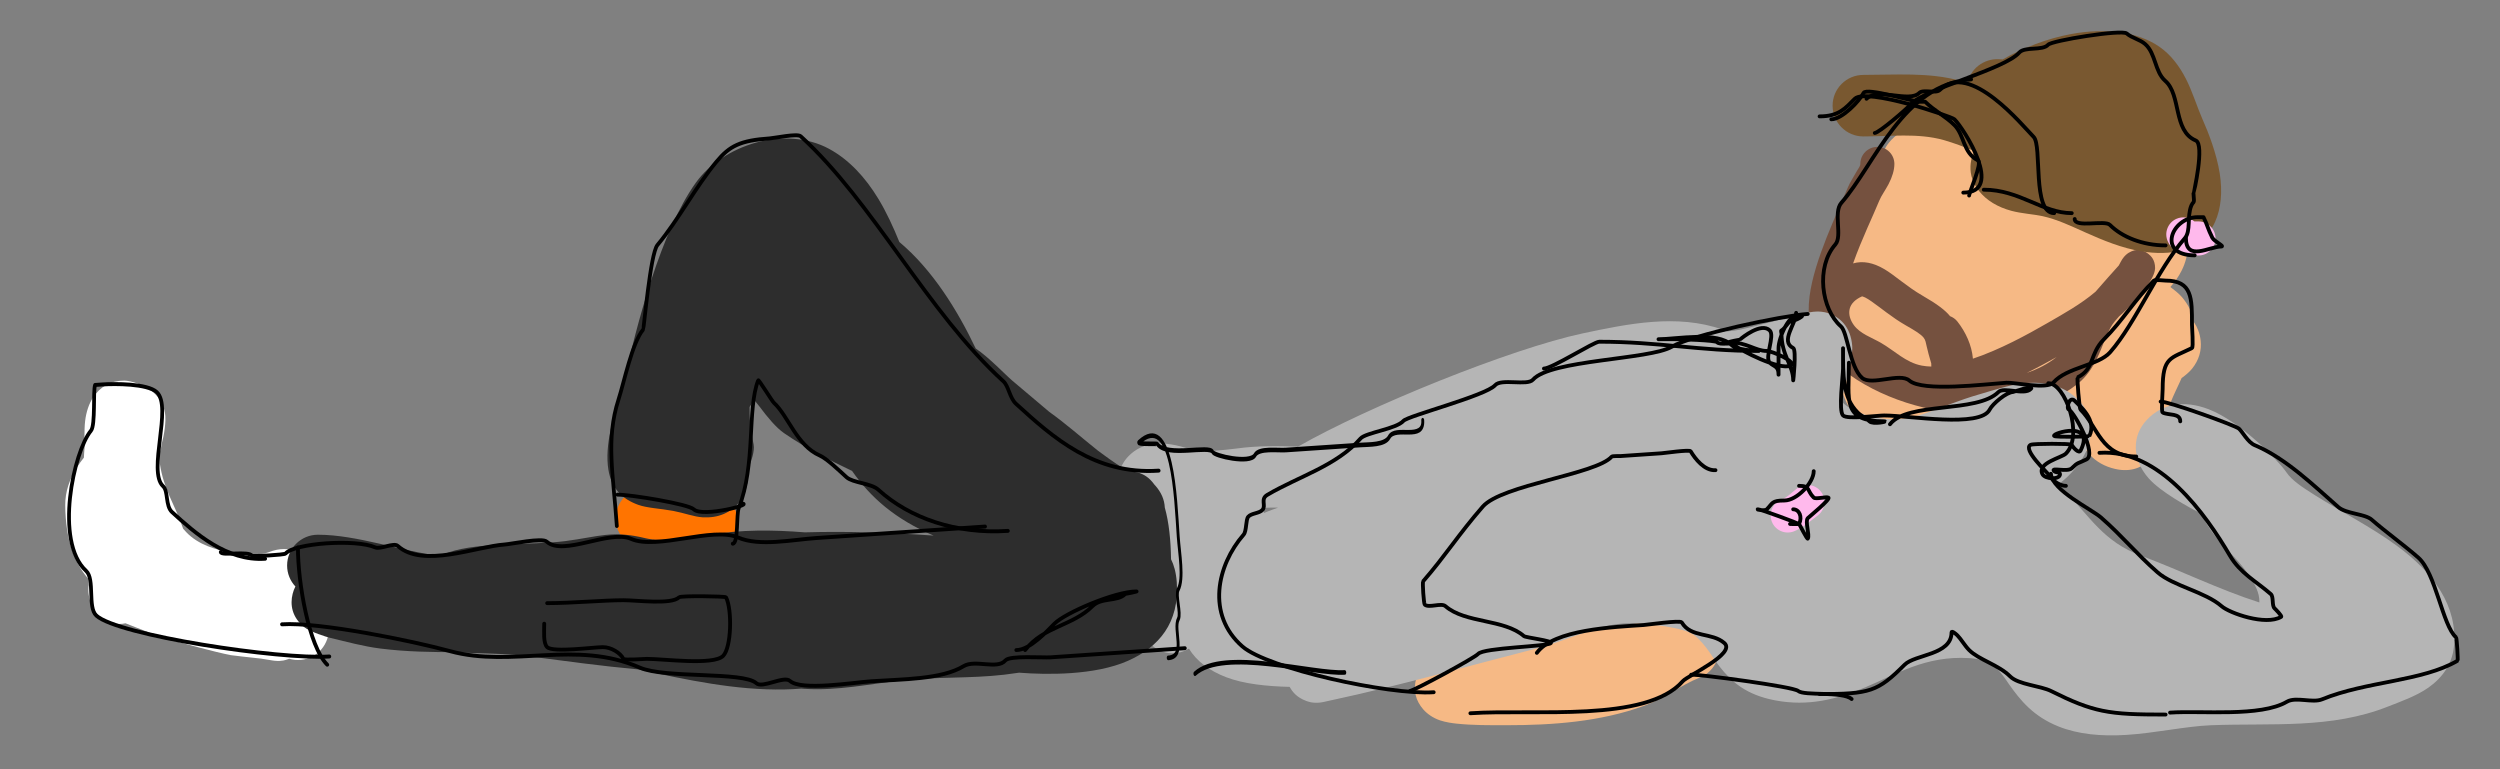 <?xml version="1.0" encoding="UTF-8" standalone="no"?>
<!DOCTYPE svg PUBLIC "-//W3C//DTD SVG 1.1//EN" "http://www.w3.org/Graphics/SVG/1.1/DTD/svg11.dtd">
<svg width="100%" height="100%" viewBox="0 0 650 200" version="1.1" xmlns="http://www.w3.org/2000/svg" xmlns:xlink="http://www.w3.org/1999/xlink" xml:space="preserve" xmlns:serif="http://www.serif.com/" style="fill-rule:evenodd;clip-rule:evenodd;stroke-linecap:round;stroke-linejoin:round;stroke-miterlimit:1.5;">
    <rect x="0" y="0" width="650" height="200" fill="#808080" stroke="none"/>
    <g id="color" transform="matrix(1,0,0,1,-75,-200)">
        <g transform="matrix(1,0,0,1,27.807,34.812)">
            <path d="M215.28,307.984C220.511,307.984 223.302,306.891 228.919,308.289C233.204,309.355 237.548,306.742 238.614,302.457C239.681,298.172 237.068,293.828 232.783,292.762C225.569,290.967 221.998,291.984 215.28,291.984C210.865,291.984 207.28,295.569 207.28,299.984C207.28,304.399 210.865,307.984 215.28,307.984Z" style="fill:rgb(255,116,0);"/>
        </g>
        <g transform="matrix(1,0,0,1,27.807,34.812)">
            <path d="M69.189,281.522C69.179,281.203 69.048,277.019 69.321,274.683C69.606,272.24 70.36,270.114 71.332,268.625C73.228,265.719 75.938,264.145 79.501,264.145C81.162,264.145 84.777,265.274 86.842,267.009C88.865,268.708 89.806,270.832 90.086,272.499C90.467,274.763 89.846,278.303 89.259,280.498C89.131,281.397 88.928,282.267 88.652,283.121C88.637,284.198 88.654,285.14 88.727,285.618C89.81,292.735 92.573,296.089 94.808,302.654C95.077,302.968 95.352,303.271 95.63,303.563C98.726,306.821 103.375,308.218 107.571,308.848C111.636,309.458 115.364,309.432 116.983,308.785C120.102,307.54 122.433,307.894 124.083,308.469C126.165,309.195 127.78,310.521 128.913,312.486C129.728,313.899 130.361,316.078 130.282,318.813C130.254,319.781 130.147,321.662 130.073,322.884C132.339,324.949 133.307,328.232 132.275,331.326C130.905,335.437 126.513,337.697 122.393,336.458C122.202,336.532 122.003,336.6 121.797,336.664C121.601,336.725 120.533,337.184 118.591,336.982C118.556,336.978 118.367,336.957 118.052,336.911C117.554,336.838 116.381,336.648 115.029,336.42C112.217,336.116 107.59,335.608 107.16,335.523C102.742,334.639 95.134,332.526 90.782,331.315C88.369,330.644 82.966,328.51 79.82,327.239C77.714,327.683 75.37,327.411 73.061,325.394C72.834,325.195 70.887,323.797 70.271,319.876C70.124,318.944 70.131,318.087 70.255,317.3L70.161,315.713L70.159,315.682C70.018,315.523 69.879,315.359 69.742,315.193C66.682,311.474 64.229,305.805 64.156,296.534C64.128,293.07 65.251,289.838 67.106,286.839C67.673,285.922 68.327,285.032 69.01,284.163L69.061,283.149C69.083,282.835 69.104,282.52 69.126,282.205L69.189,281.522Z" style="fill:white;"/>
        </g>
        <g transform="matrix(1,0,0,1,-10.104,30.513)">
            <path d="M574.381,211.034C574.507,209.625 574.994,208.098 576.231,206.575C577.902,204.519 580.285,202.958 583.154,202.038C587.272,200.717 592.657,200.84 595.915,201.247C601.043,201.888 606.173,203.886 611.182,206.514C617.268,209.706 623.184,213.891 628.79,216.538C632.073,218.088 639.025,218.574 643.746,220.42C647.917,222.051 650.928,224.581 652.472,227.552C654.551,231.55 654.314,235.813 652.351,239.803C651.608,241.312 650.57,242.775 649.407,244.105C650.513,244.969 651.625,245.798 652.457,246.792C653.99,248.624 655.132,250.694 655.53,253.237C656.461,254.64 657.073,256.215 657.274,258.02C657.56,260.591 656.836,263.112 655.064,265.321C654.347,266.215 653.323,267.067 652.316,267.793L651.884,268.759C650.315,272.209 648.424,275.597 647.94,280.191C647.333,285.96 643.365,293.331 635.018,291.405C629.557,290.144 626.381,286.326 625.187,281.426C624.836,279.989 624.707,278.445 624.762,276.889C622.192,276.193 619.697,274.507 617.802,271.257C617.466,270.682 617.185,270.081 616.964,269.457C615.595,269.441 614.255,269.389 612.977,269.331C611.745,269.275 609.483,268.924 607.616,268.236C605.315,268.838 603.07,269.571 600.969,270.565C600.937,270.991 600.864,271.366 600.741,271.66C600.006,273.407 598.628,275.901 594.27,276.773C592.504,277.126 589.367,278.525 586.11,279.509C582.85,280.494 579.502,281.127 576.677,281.023C571.114,280.818 566.914,278.352 564.771,273.211C563.532,270.236 563.596,267.224 564.681,264.274C564.945,263.559 565.309,262.842 565.731,262.139C564.796,260.217 564.1,258.082 563.262,256.195C562.524,254.537 561.892,252.904 561.372,251.292C560.334,249.753 559.978,248.056 560.091,246.328C558.173,236.2 560.844,226.728 568.842,216.645C570.998,213.925 572.677,212.273 574.381,211.034Z" style="fill:rgb(246,185,133);"/>
        </g>
        <g transform="matrix(1,0,0,1,-10.104,30.513)">
            <path d="M520.073,331.231C520.411,331.078 520.752,330.932 521.097,330.794C525.197,329.154 529.857,331.151 531.496,335.251C533.136,339.351 531.139,344.01 527.04,345.65C522.062,347.641 517.723,351.113 512.585,352.993C501.22,357.151 488.804,358.043 476.785,358.043C472.412,358.043 468.071,358.083 463.716,357.62C463.048,357.549 461.025,357.31 459.477,356.772C457.596,356.118 456.116,355.036 455.159,353.936C453.205,351.691 452.435,349.005 453.347,345.812C453.996,343.541 455.676,341.097 458.905,339.471C462.604,337.608 470.824,336.787 473.031,336.411C486.693,334.086 501.298,334.014 514.657,330.674C516.546,330.202 518.446,330.445 520.073,331.231Z" style="fill:rgb(246,185,133);"/>
        </g>
        <g transform="matrix(1,0,0,1,-10.104,30.513)">
            <path d="M636.055,251.753C635.197,252.715 634.539,253.499 634.267,253.939C632.694,256.485 631.761,259.72 630.37,262.579C629.103,265.185 627.516,267.526 625.312,269.274C616.399,276.343 603.006,278.452 590.082,276.408C577.29,274.386 565.081,268.328 558.287,259.762C555.723,256.529 554.905,251.871 555.587,246.536C556.823,236.883 562.962,224.594 565.518,218.288C566.026,217.035 567.016,215.49 567.907,213.927C568.278,213.276 568.785,212.69 568.785,212.111C568.785,209.666 570.77,207.68 573.215,207.68C575.661,207.68 577.646,209.666 577.646,212.111C577.646,213.709 577.077,215.537 576.14,217.338C575.345,218.866 574.226,220.395 573.731,221.617C572.175,225.454 569.149,231.633 566.907,237.974C569.492,237.233 572.159,237.783 575.012,239.453C577.773,241.071 580.913,244.036 584.947,246.35C588.913,248.626 590.905,250.199 592.12,251.69C592.853,251.965 593.523,252.438 594.043,253.099C596.181,255.82 597.761,259.227 598.064,262.744C605.144,260.367 612.214,256.485 617.295,253.56C621.56,251.104 626.121,248.583 629.93,245.342C632.024,242.918 634.59,240.056 635.995,238.5C636.309,237.911 636.644,237.261 636.896,236.878C637.501,235.959 638.172,235.448 638.564,235.209C640.66,233.937 642.41,234.459 643.758,235.563C644.316,236.02 645.432,237.003 645.432,239.226C645.432,239.79 645.063,241.545 643.481,243.508L643.035,244.047C642.954,244.187 642.882,244.306 642.825,244.392C641.475,246.45 639.855,248.104 638.125,249.833C637.462,250.497 636.77,251.136 636.055,251.753ZM619.82,262.319C617.482,263.637 614.846,265.065 612.042,266.445C614.912,265.482 617.543,264.126 619.806,262.331L619.82,262.319ZM569.253,246.534C567.495,247.305 566.357,248.421 566.019,249.796C565.677,251.184 566.141,252.686 567.106,254.019C568.737,256.272 571.795,257.271 574.131,258.616C577.7,260.671 580.631,263.774 584.798,264.549C585.59,264.696 586.409,264.775 587.251,264.793L587.246,264.642L587.229,263.972C586.662,262.156 586.332,260.739 586.047,259.568C585.817,258.617 585.762,257.931 585.267,257.305C584.504,256.341 583.113,255.514 580.537,254.037C577.044,252.033 574.183,249.575 571.67,247.834C571.116,247.45 570.589,247.11 570.074,246.847C569.819,246.717 569.389,246.576 569.253,246.534Z" style="fill:rgb(117,81,63);"/>
        </g>
        <g transform="matrix(1,0,0,1,-10.104,30.513)">
            <path d="M534.221,255.663C534.908,255.57 535.601,255.486 536.301,255.409C539.014,255.107 552.456,251.247 555.733,250.668C558.033,250.262 559.555,250.649 560.087,250.805C563.42,251.786 566.294,254.406 566.682,259.431C566.934,262.692 564.385,271.731 563.92,273.336C564.001,274.199 564.808,274.709 565.51,275.21C566.836,276.157 568.421,276.815 569.911,277.274C576.671,279.354 581.05,278.544 585.72,276.936C589.928,275.486 594.315,273.56 599.942,271.952C603.165,271.031 607.872,269.375 612.188,269.055C616.937,268.702 621.308,269.807 624.629,272.675C628.846,276.316 629.551,280.91 628.006,285.553C626.705,289.461 623.087,293.431 620.481,295.255L620.302,295.371L620.839,295.926C628.754,303.982 631.756,310.209 641.848,313.993C652.316,317.919 662.009,322.747 672.536,326.129L672.544,325.845C672.544,323.638 671.447,321.547 670.171,319.569C668.352,316.751 665.984,314.212 663.878,312.107C662.928,311.156 658.645,306.376 657.857,303.571L657.775,303.243C653.802,301.18 646.868,297.378 643.74,293.83C641.383,291.157 640.409,288.297 640.409,285.789C640.408,283.3 641.203,280.844 643.326,278.604C647.317,274.391 653.013,273.447 659.375,275.9C667.645,279.09 677.534,289.285 679.574,292.296C681.008,294.413 683.79,296.225 686.952,298.22C693.476,302.336 701.606,306.501 708.204,311.326C717.914,318.426 724.201,327.167 723.114,337.677C722.659,342.07 720.22,345.631 716.487,348.27C713.333,350.499 709.04,351.966 706.143,353.125C691.172,359.114 675.67,357.422 659.913,358.052C653.37,358.314 645.444,360.102 637.892,360.567C631.562,360.957 625.46,360.456 620.207,358.326C613.774,355.719 610.403,351.607 607.392,347.307C605.279,344.289 603.542,341.009 597.117,340.599C585.684,339.869 577.841,344.956 569.975,348.236C562.627,351.299 555.29,353.228 546.605,351.574C539.111,350.147 535.288,346.773 532.089,342.66C530.246,340.289 528.852,337.423 525.953,334.923C524.556,333.719 522.483,333.212 520.401,332.768C517.273,332.102 514.006,331.849 511.363,331.619C505.583,331.117 501.103,332.537 496.513,334.15C492.56,335.539 488.55,337.089 483.97,338.261C466.638,342.695 449.05,347.739 431.608,351.477L430.106,351.804L429.255,351.996C428.65,352.124 428.294,352.156 428.235,352.161C426.228,352.362 425.046,351.847 424.64,351.695C422.348,350.839 421.13,349.416 420.425,348.072C414.537,347.934 408.471,347.317 403.925,345.568C399.576,343.896 396.236,341.433 394.219,338.115C392.462,339.221 390.278,339.646 388.102,339.125C383.807,338.097 381.155,333.777 382.183,329.483C383.178,325.326 381.906,320.492 380.556,315.92C378.692,309.605 376.378,303.676 375.699,299.552C374.831,294.281 376.244,290.446 378.495,288.114C380.255,286.291 382.778,284.862 386.604,284.795C388.878,284.755 392.161,285.322 396.635,287.022C397.855,286.935 403.613,286.51 406.676,286.093C411.991,285.369 417.318,285.403 422.572,285.618C440.763,275.208 477.915,260.146 496.577,256.175C508.344,253.671 521.147,251.027 532.944,255.172C533.362,255.318 533.789,255.482 534.221,255.663ZM417.279,301.456C416.106,301.45 414.93,301.467 413.753,301.52L413.739,301.979L413.689,302.881L414.761,302.444C415.22,302.271 415.68,302.098 416.139,301.924L417.32,301.511L417.279,301.456Z" style="fill:rgb(181,181,181);"/>
        </g>
        <g transform="matrix(1,0,0,1,27.807,34.812)">
            <path d="M241.758,286.942C241.75,288.957 241.522,293.025 239.941,295.105C237.205,298.705 233.842,299.887 229.912,299.692C227.708,299.582 225.052,298.548 222.231,298.024C218.884,297.402 215.487,297.293 213.124,296.441C208.923,294.925 206.185,292.18 205.382,287.36C204.853,284.184 205.172,280.464 206.026,276.656C206.943,272.569 208.495,268.324 209.255,264.98C212.77,249.514 219.038,225.217 228.19,212.579C231.605,207.861 237.33,204.067 243.615,202.304C250.168,200.466 257.197,200.87 262.742,203.88C267.995,206.731 272.195,211.341 275.52,216.806C277.678,220.352 279.464,224.269 281.024,228.106C289.682,235.375 296.148,245.866 300.876,255.793C304.487,258.226 308.579,262.633 310.417,264.18C313.552,266.82 316.736,269.544 319.974,272.248C324.394,275.407 328.469,279.028 332.723,282.414C334.676,283.865 336.647,285.267 338.638,286.597L339.908,287.04C340.802,287.364 340.773,287.354 341.644,287.682L342.191,287.9C342.721,287.962 343.205,288.061 343.57,288.209C344.398,288.545 345.851,289.1 347.357,291.213L347.554,291.421C349.106,293.161 349.944,295.074 350.039,297.144C351.122,300.956 351.599,305.745 351.665,310.593C352.395,312.04 352.969,313.959 353.152,316.577C353.889,327.151 348.467,333.458 340.446,337.005C331.822,340.82 319.32,340.635 312.357,340.099L312.174,340.085C310.867,340.285 309.555,340.462 308.237,340.614C299.356,341.638 290.388,341.121 281.512,342.107C273.199,343.031 264.902,344.829 256.477,344.291L255.531,344.223C254.087,344.34 252.633,344.417 251.169,344.447C238.546,344.705 225.773,341.953 213.228,339.246C203.667,338.372 194.129,337.063 184.625,335.823C180.466,335.281 176.263,335.177 172.077,335.01C171.76,334.997 168.225,334.979 166.218,334.75C159.51,334.762 152.815,334.652 146.155,333.819C141.643,333.255 137.298,332.043 132.882,330.992C132.194,330.828 127.851,329.492 126.299,328.247C123.071,325.658 122.578,322.398 123.286,319.567C123.443,318.938 123.675,318.298 123.998,317.675C122.66,316.247 121.841,314.326 121.841,312.216C121.841,307.801 125.426,304.216 129.841,304.216C140.099,304.216 151.563,308.558 161.843,309.759C162.498,309.326 163.183,309.012 163.862,308.786C172.144,306.025 185.394,307.018 194.124,305.879C203.111,304.707 206.274,302.979 215.151,305.154C219.081,306.117 227.267,304.974 231.412,304.274C239.9,302.84 248.236,302.944 256.462,303.599C267.579,303.267 278.961,303.683 289.93,304.438C279.951,300.171 273.499,294.503 268.727,287.624C262.672,284.759 256.704,281.694 251.06,277.814C248.991,276.391 246.756,273.696 244.604,270.814C244.244,270.332 243.745,269.723 243.258,269.152C242.883,269.781 242.491,270.4 242.08,271.007L242.083,271.565C242.012,274.903 242.679,278.387 243.139,280.801C243.453,282.453 242.528,285.118 241.758,286.942Z" style="fill:rgb(45,45,45);"/>
        </g>
        <g transform="matrix(7.447,-2.854,5.469,14.269,-5199.46,-2382.4)">
            <path d="M550.075,300.685C550.382,300.685 550.673,300.624 550.978,300.58C551.273,300.538 551.448,300.378 551.367,300.224C551.286,300.07 550.98,299.979 550.684,300.021C550.476,300.051 550.284,300.105 550.075,300.105C549.768,300.105 549.519,300.235 549.519,300.395C549.519,300.555 549.768,300.685 550.075,300.685Z" style="fill:rgb(255,185,236);"/>
        </g>
        <g transform="matrix(1,0,0,1,-10.104,30.513)">
            <path d="M605.808,184.933C611.14,181.902 617.449,179.476 623.651,178.327C632.487,176.691 640.957,177.748 646.592,181.675C649.462,183.676 651.714,186.591 653.446,189.983C655.174,193.369 656.34,197.303 657.697,200.357C659.334,204.04 661.432,209.459 662.24,214.609C662.967,219.242 662.615,223.699 660.996,227.24C657.37,235.173 649.061,236 641.914,234.836C636.792,234.002 631.995,232.019 627.231,229.889C623.601,228.265 619.999,226.528 616.117,225.676C613.902,225.189 610.771,225.026 608.068,224.301C604.568,223.361 601.609,221.629 599.637,219.131C597.542,216.476 597.245,213.978 597.496,211.911C597.629,210.819 597.943,209.756 598.467,208.756C595.88,207.728 593.255,206.694 590.411,205.891C583.791,204.024 576.383,204.962 569.579,204.962C565.164,204.962 561.579,201.378 561.579,196.962C561.579,192.547 565.164,188.962 569.579,188.962C577.808,188.962 586.748,188.234 594.754,190.492C595.386,190.67 596.003,190.864 596.609,191.076C597.452,187.393 600.827,184.716 604.737,184.879L605.808,184.933Z" style="fill:rgb(121,88,48);"/>
        </g>
        <g transform="matrix(1,0,0,1,-10.104,30.513)">
            <path d="M655.641,227.06L656.711,227.053C659.157,227.053 661.142,229.039 661.142,231.484C661.142,233.929 659.157,235.915 656.711,235.915C655.433,235.915 653.421,235.934 651.993,235.352C650.538,234.758 649.409,233.749 648.736,232.267C647.724,230.041 648.71,227.412 650.936,226.4C652.549,225.667 654.374,225.983 655.641,227.06Z" style="fill:rgb(255,185,236);"/>
        </g>
    </g>
    <g id="Outline" transform="matrix(1,0,0,1,-85.104,-169.487)">
        <g transform="matrix(0.998,-0.068,0.068,0.998,15.463,28.754)">
            <path d="M569.632,200.508C551.96,200.508 543.229,220.812 533.799,230.241C531.476,232.565 533.558,238.869 531.512,240.915C526.016,246.411 526.711,257.461 531.512,262.262C533.137,263.886 533.049,272.948 536.086,275.985C538.374,278.272 545.997,275.222 548.285,277.51C551.518,280.743 567.908,279.797 573.443,279.797C575.476,279.797 583.877,282.323 585.642,280.559C589.391,276.81 597.574,277.013 600.889,273.698C608.123,266.464 614.52,253.206 622.236,245.489C624.013,243.712 623.136,239.877 624.524,237.103C624.962,236.226 625.286,236.531 625.286,235.578L625.286,234.053C625.343,233.997 629.114,221.482 626.811,220.33C621.07,217.46 623.882,208.253 619.949,204.32C617.367,201.738 617.993,197.027 615.375,194.409C614.104,193.139 612.071,192.63 610.801,191.36C609.602,190.161 591.229,191.872 590.216,192.884C588.691,194.409 584.117,192.884 582.592,194.409C578.525,198.476 557.22,202.247 553.621,205.845C552.367,207.1 544.836,212.706 543.71,212.706" style="fill:none;stroke:black;stroke-width:1px;"/>
        </g>
        <path d="M640.534,288.183C631.421,288.183 630.576,280.512 626.048,275.985C625.702,275.639 625.099,267.692 625.286,267.598C629.735,265.374 628.343,261.491 632.147,257.687C636.849,252.986 640.407,247.141 645.108,242.44C645.405,242.143 647.692,242.44 648.158,242.44C655.111,242.44 655.019,247.05 655.019,253.875C655.019,254.532 655.419,259.775 655.019,259.975C649.485,262.742 647.395,262.168 647.395,270.648C647.395,271.304 646.996,276.547 647.395,276.747C648.987,277.543 651.97,276.823 651.97,279.034" style="fill:none;stroke:black;stroke-width:1px;"/>
        <g transform="matrix(0.998,-0.068,0.068,0.998,15.463,28.754)">
            <path d="M613.088,287.421C614.955,287.421 631.992,294.889 632.91,295.807C633.798,296.695 634.975,299.508 636.722,300.381C644.567,304.304 651.559,312.169 657.306,317.916C659.177,319.787 664.107,320.143 665.693,321.728C669.176,325.212 673.547,328.821 677.128,332.402C681.424,336.697 682.229,350.463 685.515,353.748C685.743,353.976 685.649,359.781 685.515,359.848C675.968,364.621 661.473,363.541 649.682,367.471C647.126,368.323 642.937,366.27 640.534,367.471C633.423,371.027 618.319,368.234 610.038,368.234" style="fill:none;stroke:black;stroke-width:1px;"/>
        </g>
        <g transform="matrix(0.998,-0.068,0.068,0.998,15.463,28.754)">
            <path d="M596.315,299.619C612.028,299.619 622.793,317.504 628.335,328.59C630.711,333.341 634.682,335.698 638.247,339.263C639.009,340.025 638.247,342.313 639.009,343.075C639.099,343.165 640.873,345.192 640.534,345.362C636.344,347.457 627.212,343.477 625.286,341.55C621.267,337.531 613.104,335.467 609.276,331.639C604.158,326.521 600.875,321.714 595.553,316.391C593.238,314.077 583.355,308.506 583.355,304.193" style="fill:none;stroke:black;stroke-width:1px;"/>
        </g>
        <g transform="matrix(0.998,-0.068,0.068,0.998,15.463,28.754)">
            <path d="M523.126,258.45C516.394,258.45 492.798,261.797 487.294,264.549C481.325,267.533 455.602,265.745 450.699,270.648C449.147,272.2 442.5,269.698 440.788,271.41C438.26,273.938 417.625,277.8 416.391,279.034C414.422,281.003 406.404,281.398 404.956,282.846C398.314,289.488 388.283,291.564 379.797,295.807C377.843,296.784 379.336,298.555 378.272,299.619C377.382,300.508 375.349,300.254 374.46,301.144C373.732,301.872 373.806,304.847 372.935,305.718C365.487,313.166 361.79,325.83 370.648,334.689C376.799,340.84 407.814,349.936 419.441,349.936" style="fill:none;stroke:black;stroke-width:1px;"/>
        </g>
        <g transform="matrix(0.998,-0.068,0.068,0.998,15.463,28.754)">
            <path d="M413.342,349.174C414.382,349.174 430.682,341.745 431.639,340.788C433.191,339.236 449.851,340.111 450.699,339.263C451.278,338.684 444.249,337.387 443.837,336.976C439.009,332.147 428.844,332.656 424.015,327.827C422.999,326.811 419.695,328.081 418.679,327.065C418.425,326.812 418.425,321.219 418.679,320.966C424.846,314.798 428.659,309.46 435.451,302.668C440.764,297.355 465.467,296.286 469.759,291.995C469.96,291.793 471.732,291.995 472.046,291.995L482.719,291.995C483.541,291.995 490.093,291.494 490.343,291.995C491.352,294.013 493.587,297.332 496.442,297.332" style="fill:none;stroke:black;stroke-width:1px;"/>
        </g>
        <g transform="matrix(0.621,-0.042,0.068,0.998,174.15,17.975)">
            <path d="M421.728,279.034C421.728,284.615 410.23,279.859 407.243,282.846C405.251,284.838 398.683,284.371 395.044,284.371L363.787,284.371C360.45,284.371 352.649,283.31 350.826,285.133C348.541,287.419 333.798,284.622 333.291,283.609C332.299,281.624 314.156,284.296 310.419,280.559C310.268,280.407 301.744,280.322 302.795,279.797C317.811,272.289 316.518,294.644 316.518,304.956C316.518,309.272 317.747,315.925 314.994,318.679C313.596,320.076 315.629,324.905 314.231,326.302C311.636,328.898 316.557,336.213 308.895,336.213" style="fill:none;stroke:black;stroke-width:1.2px;"/>
        </g>
        <g transform="matrix(0.621,-0.042,0.068,0.998,174.15,17.975)">
            <path d="M319.568,340.788C332.19,334.477 369.183,343.075 382.084,343.075" style="fill:none;stroke:black;stroke-width:1.2px;"/>
        </g>
        <g transform="matrix(0.998,-0.068,0.068,0.998,15.463,28.754)">
            <path d="M446.887,341.55C451.732,335.767 467.223,336.213 475.095,336.213C476.165,336.213 484.681,335.562 485.006,336.213C487.107,340.414 492.618,339.251 495.68,342.313C498.636,345.269 485.585,350.12 484.244,351.461C474.049,361.657 445.215,356.036 428.59,356.036" style="fill:none;stroke:black;stroke-width:1px;"/>
        </g>
        <g transform="matrix(0.998,-0.068,0.068,0.998,15.463,28.754)">
            <path d="M486.531,349.936C488.528,349.936 512.775,354.833 513.977,356.036C515.417,357.476 525.473,356.858 527.7,359.085" style="fill:none;stroke:black;stroke-width:1px;"/>
        </g>
        <g transform="matrix(0.956,-0.065,0.068,0.998,64.579,30.908)">
            <path d="M316.518,282.084C299.152,282.084 288.497,271.598 279.161,262.262C277.493,260.594 277.511,257.562 276.112,256.163C256.823,236.874 244.212,207.49 225.794,189.072C224.944,188.222 218.744,189.072 217.408,189.072C209.278,189.072 206.356,190.334 202.525,194.165C196.562,200.128 191.091,208.649 184.99,214.75C182.917,216.823 179.8,236.186 179.563,236.422C176.355,239.631 173.463,249.663 171.594,254.154C167.38,264.277 168.821,273.51 168.821,286.89" style="fill:none;stroke:black;stroke-width:1.02px;"/>
        </g>
        <g transform="matrix(0.956,-0.065,0.068,0.998,64.579,30.908)">
            <path d="M274.587,295.044C260.579,295.044 248.214,290.018 240.28,282.084C238.454,280.258 233.504,279.882 231.893,278.272C230.032,276.41 226.905,273.109 225.032,272.173C218.988,269.151 217.266,261.358 213.596,257.687C213.171,257.263 209.916,251.325 209.784,251.588C206.243,258.67 207.6,273.491 202.16,284.371C201.354,285.983 201.433,293.52 199.873,293.52" style="fill:none;stroke:black;stroke-width:1.02px;"/>
        </g>
        <g transform="matrix(0.956,-0.065,0.068,0.998,64.579,30.908)">
            <path d="M268.488,293.52L222.745,293.52C216.089,293.52 206.993,294.792 201.398,291.995C194.802,288.697 179.256,293.885 172.427,290.47C166.776,287.645 153.719,293.871 149.555,289.708C148.395,288.548 139.942,289.708 138.119,289.708C130.404,289.708 115.446,294.481 109.149,288.183C108.171,287.206 104.335,288.826 103.05,288.183C97.854,285.585 81.179,285.658 78.653,288.183C78.31,288.526 69.605,288.385 69.504,288.183C68.805,286.784 61.118,287.731 61.118,286.658" style="fill:none;stroke:black;stroke-width:1.02px;"/>
        </g>
        <g transform="matrix(0.956,-0.065,0.068,0.998,64.579,30.908)">
            <path d="M76.366,306.48C86.405,306.48 111.354,313.06 121.347,316.391C138.058,321.962 155.517,315.56 172.427,324.015C179.085,327.344 200.373,326.802 203.685,330.114C205.21,331.639 211.309,328.59 212.834,330.114C215.673,332.954 229.998,331.639 234.943,331.639C243.181,331.639 253.977,332.414 260.102,329.352C263.344,327.731 269.205,330.922 271.537,328.59C272.775,327.352 281.791,328.59 283.736,328.59L320.33,328.59" style="fill:none;stroke:black;stroke-width:1.02px;"/>
        </g>
        <g transform="matrix(1.221,-0.083,0.087,1.284,40.313,-50.226)">
            <path d="M72.554,288.945C64.426,288.945 58.072,282.85 53.494,278.272C52.137,276.915 53.03,273.995 51.97,272.935C48.793,269.759 55.146,257.052 51.97,253.875C50.097,252.003 43.201,251.588 40.534,251.588L39.009,251.588C38.468,252.671 38.54,259.681 37.484,260.737C33.489,264.732 28.086,282.596 34.435,288.945C36.213,290.724 34.18,296.315 35.959,298.094C40.222,302.357 74.295,309.53 84.752,309.53" style="fill:none;stroke:black;stroke-width:0.8px;"/>
        </g>
        <path d="M648.158,355.273C640.696,355.273 636.04,355.16 631.725,354.272C627.672,353.439 623.92,351.922 618.424,349.174C615.623,347.773 609.886,347.497 607.751,345.362C604.73,342.341 599.622,341.045 597.078,338.501C595.953,337.376 594.962,335.623 594.028,334.689C593.626,334.287 592.503,333.358 592.503,333.926C592.503,339.817 583.026,339.592 580.305,342.313C573.272,349.345 571.28,349.936 558.196,349.936" style="fill:none;stroke:black;stroke-width:1px;"/>
        <path d="M576.493,279.797C581.094,273.86 599.124,276.988 604.701,271.41C606.1,270.011 611.42,272.316 613.088,270.648C614.388,269.348 608.561,271.41 608.513,271.41C606.807,271.41 603.159,274.495 602.414,275.985C600.012,280.79 581.526,277.51 574.968,277.51C573.267,277.51 565.377,278.592 564.295,277.51C563.057,276.272 564.295,267.256 564.295,265.311C564.295,261.896 564.295,259.84 564.295,259.975C564.295,267.055 564.15,272.791 568.107,276.747C568.996,277.637 570.267,278.145 571.156,279.034C572.055,279.933 576.239,279.034 574.968,279.034C563.994,279.034 565.82,273.598 565.82,263.787" style="fill:none;stroke:black;stroke-width:1px;"/>
        <g transform="matrix(1,0,0,1,35.878,3.053)">
            <path d="M134.307,339.263C129.525,334.48 126.684,317.956 126.684,308.767" style="fill:none;stroke:black;stroke-width:1px;"/>
        </g>
        <g transform="matrix(1,0,0,1,35.878,3.053)">
            <path d="M315.756,335.451C320.54,329.278 328.105,329.201 333.291,324.015C335.547,321.759 339.766,322.877 341.677,320.966C341.724,320.918 345.01,320.203 344.727,320.203C339.127,320.203 326.201,325.768 323.38,328.59C321.584,330.386 317.043,335.451 313.469,335.451" style="fill:none;stroke:black;stroke-width:1px;"/>
        </g>
        <g transform="matrix(1,0,0,1,35.878,3.053)">
            <path d="M209.784,295.044C213.396,295.044 228.268,297.519 229.606,298.856C231.832,301.083 246.073,297.332 241.804,297.332" style="fill:none;stroke:black;stroke-width:1px;"/>
        </g>
        <path d="M558.196,199.746C563.221,199.746 564.899,197.617 567.344,195.172C570.267,192.249 592.51,199.752 593.266,200.508C595.714,202.957 606.353,219.568 595.553,219.568" style="fill:none;stroke:black;stroke-width:1px;"/>
        <path d="M600.889,218.806C610.225,218.806 616.166,224.905 623.761,224.905" style="fill:none;stroke:black;stroke-width:1px;"/>
        <path d="M648.158,233.291C642.236,233.291 636.865,231.147 633.672,227.954C632.335,226.617 624.524,228.81 624.524,226.429" style="fill:none;stroke:black;stroke-width:1px;"/>
        <path d="M597.078,220.33C597.078,219.558 600.588,211.793 599.365,211.182C595.477,209.238 595.9,204.667 593.266,202.033C590.978,199.746 587.929,198.221 585.642,195.934L584.117,195.934C582.677,195.934 570.371,192.167 569.632,193.647C568.59,195.73 564.051,200.508 561.245,200.508" style="fill:none;stroke:black;stroke-width:1px;"/>
        <path d="M570.394,195.172C573.368,192.198 581.511,196.252 584.117,193.647C585.133,192.63 588.437,193.901 589.454,192.884C597.213,185.125 611.158,202.39 613.85,205.083C616.117,207.349 613.397,224.905 619.187,224.905" style="fill:none;stroke:black;stroke-width:1px;"/>
        <path d="M622.236,295.807C620.228,295.807 618.224,293.882 617.662,292.757C617.523,292.478 610.819,286.268 613.088,285.133C613.743,284.806 623.582,284.775 623.761,285.133C624.171,285.953 625.639,287.478 626.048,286.658C630.033,278.69 618.462,282.122 619.187,282.846C619.518,283.178 628.228,283.062 628.335,282.846C630.391,278.736 625.875,275.049 624.524,273.698C623.153,272.327 622.25,275.611 622.999,275.985C624.468,276.719 630.381,287.542 627.573,288.945C625.382,290.041 625.436,289.558 623.761,291.233C622.668,292.326 618.094,290.902 619.187,291.995C619.589,292.397 620.712,292.189 620.712,292.757C620.712,294.282 616.819,294.121 616.137,292.757C614.676,289.836 621.151,288.505 622.236,287.421C626.922,282.735 622.052,269.123 617.662,269.123" style="fill:none;stroke:black;stroke-width:1px;"/>
        <path d="M552.097,250.826C552.097,253.707 547.847,258.231 551.334,259.975C552.221,260.418 551.334,268.838 551.334,268.361C551.334,264.386 548.285,261.98 548.285,256.163C548.285,255.909 548.057,255.514 548.285,255.4C549.202,254.942 550.053,253.113 550.572,253.113C551.332,253.113 553.995,251.775 553.621,251.588C550.456,250.006 547.522,257.401 547.522,259.975L547.522,264.549C547.522,265.311 547.522,267.598 547.522,266.836C547.522,264.606 546.289,264.84 545.235,263.787C543.837,262.389 546.633,256.798 545.235,255.4C543.049,253.214 537.981,257.317 537.611,257.687C537.564,257.735 534.278,258.45 534.562,258.45C539.263,258.45 541.446,260.737 544.473,260.737C545.796,260.737 552.515,263.577 550.572,264.549C547.967,265.851 537.436,260.562 536.086,259.212C535.197,258.323 532.402,259.339 531.512,258.45C530.987,257.925 521.815,257.687 521.601,257.687C518.185,257.687 516.129,257.687 516.264,257.687C521.02,257.687 531.662,255.55 535.324,259.212C536.981,260.869 544.528,260.737 542.186,260.737C526.879,260.737 516.479,258.335 500.902,258.335C499.538,258.335 488.626,265.311 486.531,265.311" style="fill:none;stroke:black;stroke-width:1px;"/>
        <g transform="matrix(1,0,0,1,35.878,3.053)">
            <path d="M191.487,323.253C197.883,323.253 206.157,322.49 211.309,322.49C214.889,322.49 223.816,323.706 225.794,321.728C226.252,321.27 237.858,321.459 237.992,321.728C239.627,324.997 239.387,334.818 237.23,336.976C234.714,339.492 221.83,337.738 217.408,337.738C216.752,337.738 211.509,338.138 211.309,337.738C210.528,336.176 208.116,334.689 205.972,334.689C203.663,334.689 192.956,336.158 191.487,334.689C190.436,333.638 190.724,330.628 190.724,328.59" style="fill:none;stroke:black;stroke-width:1px;"/>
        </g>
        <path d="M556.671,291.995C556.671,295.002 552.291,299.619 549.047,299.619C545.67,299.619 546.025,300.353 544.473,301.906C543.934,302.445 541.423,301.906 542.186,301.906C542.972,301.906 552.746,305.605 552.859,305.718C553.048,305.907 554.976,309.871 555.146,309.53C555.656,308.51 554.347,304.992 555.146,304.193C555.459,303.88 561.183,299.207 560.483,298.856C559.883,298.556 557.179,299.365 556.671,298.856C554.818,297.004 555.85,295.807 552.859,295.807" style="fill:none;stroke:black;stroke-width:1px;"/>
        <path d="M550.572,305.718C550.099,305.718 552.814,305.809 552.859,305.718C553.783,303.87 552.901,301.906 551.334,301.906" style="fill:none;stroke:black;stroke-width:1px;"/>
        <path d="M655.725,235.878C645.78,235.878 649.7,225.954 656.489,225.954L658.015,225.954C659.088,228.1 659.091,228.87 660.305,231.298C660.788,232.263 663.675,233.588 662.595,233.588C659.511,233.588 653.435,237.611 653.435,231.298" style="fill:none;stroke:black;stroke-width:1px;"/>
    </g>
</svg>
